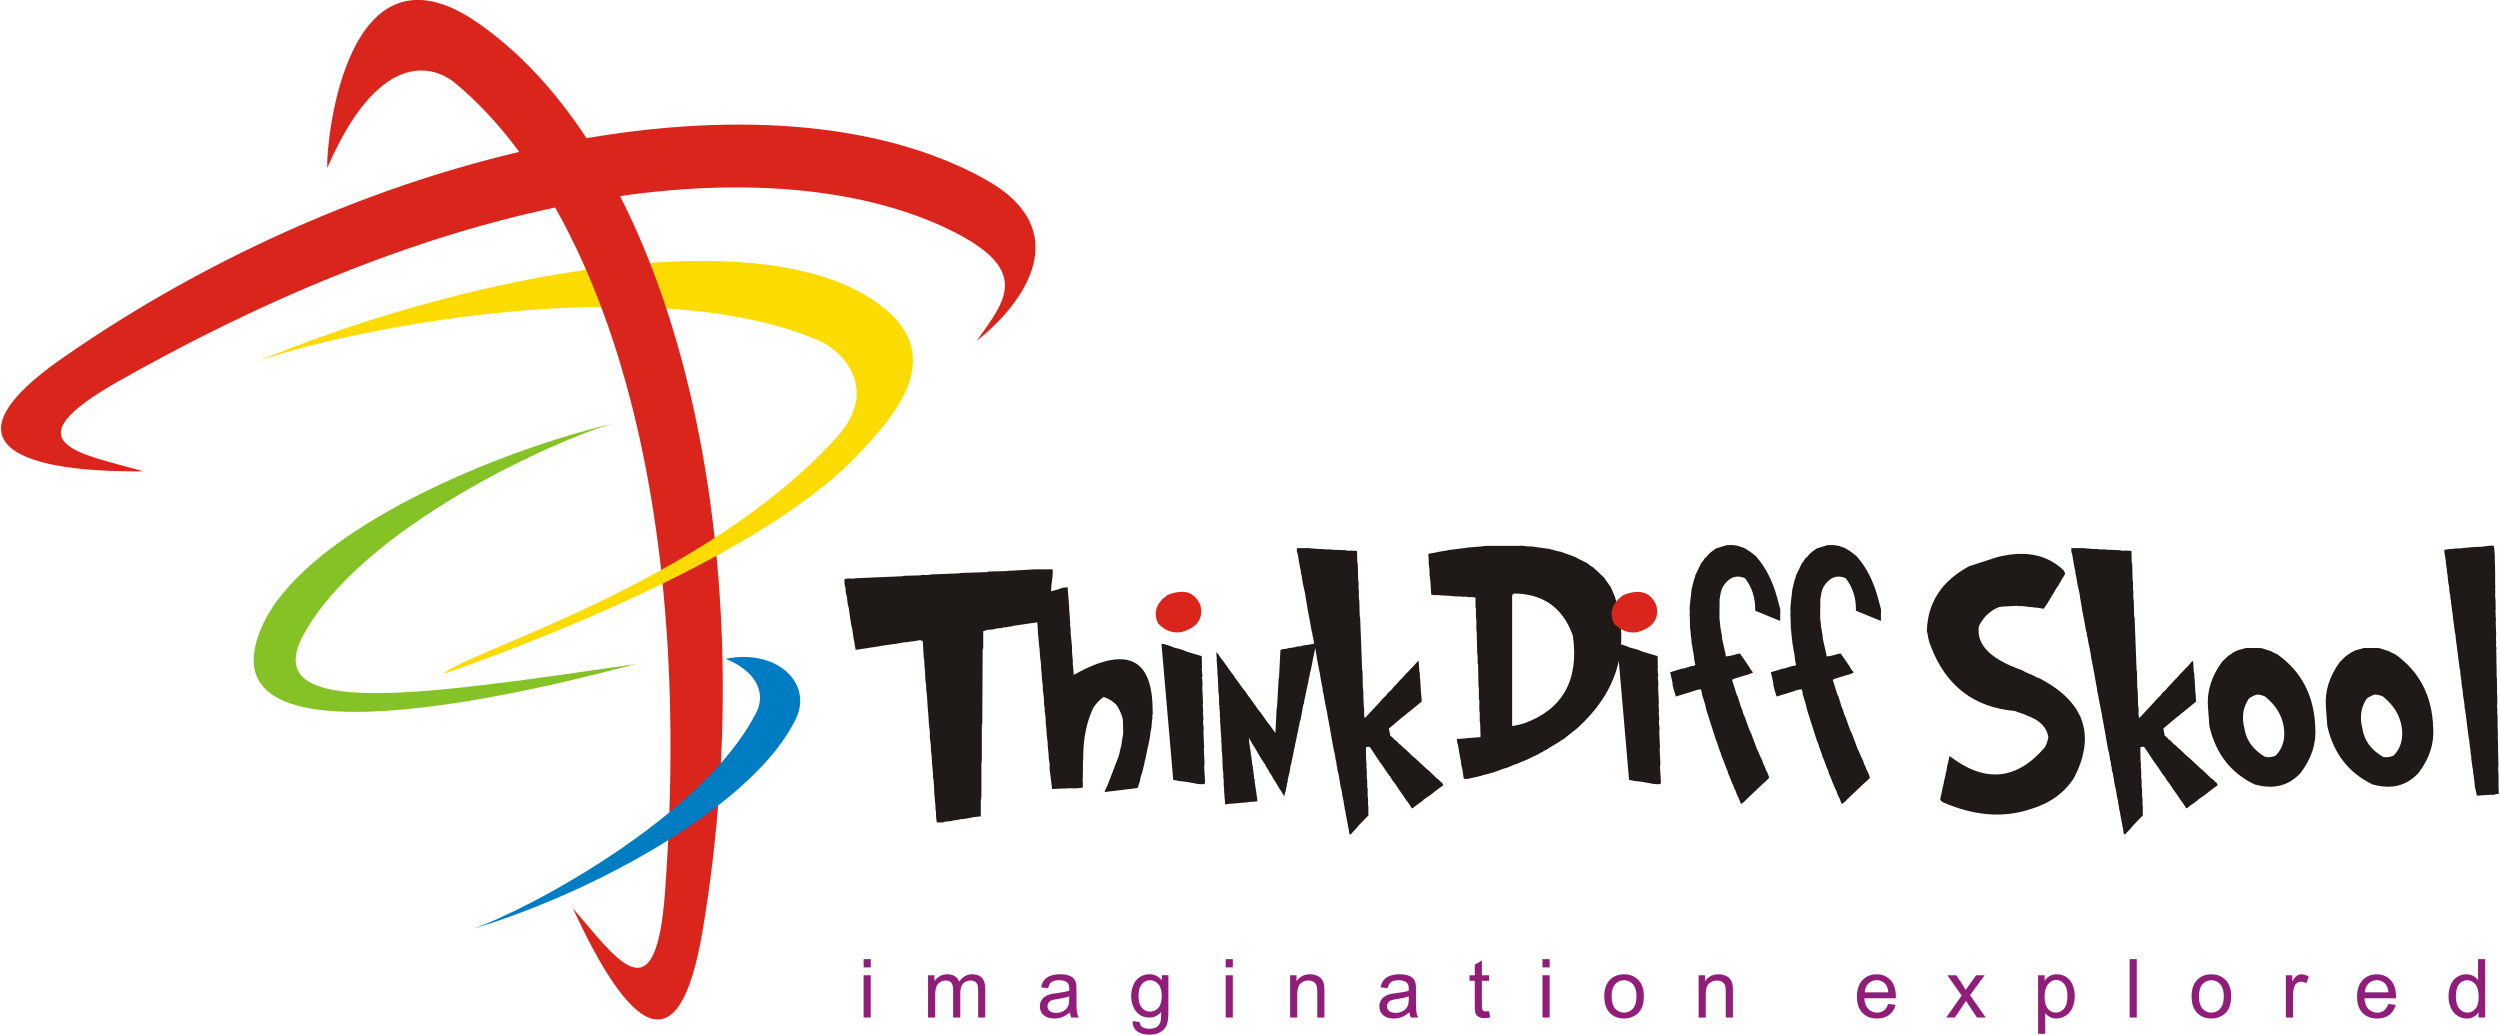 <?xml version="1.0" encoding="UTF-8"?>
<!DOCTYPE svg PUBLIC "-//W3C//DTD SVG 1.1//EN" "http://www.w3.org/Graphics/SVG/1.1/DTD/svg11.dtd">
<!-- Creator: CorelDRAW -->
<svg xmlns="http://www.w3.org/2000/svg" xml:space="preserve" width="360px" height="149px" style="shape-rendering:geometricPrecision; text-rendering:geometricPrecision; image-rendering:optimizeQuality; fill-rule:evenodd; clip-rule:evenodd"
viewBox="0 0 350.925 145.372"
 xmlns:xlink="http://www.w3.org/1999/xlink">
 <defs>
  <style type="text/css">
   <![CDATA[
    .fil3 {fill:#007CC3}
    .fil2 {fill:#84C225}
    .fil1 {fill:#DA251D}
    .fil0 {fill:#FCDB00}
    .fil6 {fill:#1F1A17;fill-rule:nonzero}
    .fil4 {fill:#901E78;fill-rule:nonzero}
    .fil5 {fill:#DA251D;fill-rule:nonzero}
   ]]>
  </style>
 </defs>
 <g id="Layer_x0020_1">
  <g id="_36403080">
   <g>
    <path id="_36404088" class="fil0" d="M121.323 41.416c12.73,7.43 4.718,16.555 -1.185,22.71l-2.729 -2.705c6.159,-6.806 0.67,-12.199 -2.434,-13.539 -23.756,-10.256 -67.102,-1.517 -79.086,2.96 27.058,-11.349 67.429,-19.936 85.434,-9.427z"/>
    <path id="_36404016" class="fil1" d="M80.334 127.612c7.903,17.183 14.882,22.846 18.2,3.282 8.88,-52.362 -3.275,-108.133 -31.613,-127.723 -18.475,-12.772 -21.281,16.78 -21.105,20.44 7.09,-16.375 14.631,-14.69 17.97,-11.937 17.459,14.393 34.07,51.13 29.488,113.668 -1.31,17.888 -6.81,9.309 -12.94,2.271z"/>
    <path id="_36403944" class="fil1" d="M20.004 66.213c-18.912,0.195 -27.78,-4.464 -11.508,-15.821 43.551,-30.397 99.628,-41.919 129.754,-25.209 12.889,7.149 5.509,17.425 -1.185,22.71 4.035,-5.737 8.244,-10.216 -5.163,-16.244 -20.638,-9.278 -60.784,-8.963 -115.371,21.893 -15.614,8.826 -5.508,10.134 3.474,12.67z"/>
    <path id="_36403872" class="fil2" d="M36.573 88.175c-9.547,22.185 46.376,6.671 52.64,5.119 -29.51,4.264 -53.367,8.009 -46.697,-4.168 8.258,-15.074 35.255,-27.29 43.425,-29.627 -18.936,4.614 -43.895,15.957 -49.369,28.677z"/>
    <path id="_36403800" class="fil3" d="M111.775 100.747c2.141,-4.963 -2.941,-9.602 -9.959,-8.196 5.342,2.279 5.292,5.719 4.257,7.591 -7.419,14.595 -32.163,27.732 -39.818,30.365 17.78,-5.34 39.991,-17.784 45.519,-29.76z"/>
    <path id="_36403728" class="fil0" d="M120.138 64.126c-15.726,16.398 -56.822,30.087 -57.985,30.569 2.576,-2.932 36.509,-12.557 55.255,-33.274l2.729 2.705z"/>
   </g>
   <path id="_36402744" class="fil4" d="M121.176 135.912l0 -1.16 1.007 0 0 1.16 -1.007 0zm0 7.047l0 -5.944 1.007 0 0 5.944 -1.007 0zm9.055 0l0 -5.944 0.898 0 0 0.833c0.187,-0.29 0.435,-0.526 0.744,-0.701 0.309,-0.178 0.662,-0.267 1.056,-0.267 0.439,0 0.799,0.092 1.079,0.275 0.282,0.183 0.481,0.438 0.595,0.766 0.471,-0.694 1.081,-1.041 1.833,-1.041 0.589,0 1.041,0.164 1.358,0.491 0.316,0.327 0.475,0.829 0.475,1.508l0 4.081 -0.999 0 0 -3.745c0,-0.403 -0.032,-0.694 -0.097,-0.871 -0.067,-0.176 -0.185,-0.319 -0.355,-0.428 -0.172,-0.107 -0.374,-0.162 -0.605,-0.162 -0.418,0 -0.763,0.139 -1.039,0.418 -0.275,0.277 -0.414,0.722 -0.414,1.334l0 3.455 -1.005 0 0 -3.862c0,-0.449 -0.082,-0.785 -0.246,-1.009 -0.164,-0.224 -0.431,-0.336 -0.805,-0.336 -0.282,0 -0.543,0.075 -0.784,0.226 -0.24,0.149 -0.416,0.367 -0.522,0.653 -0.109,0.289 -0.162,0.703 -0.162,1.244l0 3.084 -1.005 0zm19.919 -0.734c-0.374,0.317 -0.732,0.541 -1.075,0.673 -0.345,0.13 -0.715,0.195 -1.11,0.195 -0.652,0 -1.152,-0.159 -1.503,-0.478 -0.349,-0.319 -0.524,-0.728 -0.524,-1.223 0,-0.292 0.065,-0.558 0.198,-0.799 0.132,-0.241 0.305,-0.434 0.519,-0.579 0.216,-0.145 0.456,-0.256 0.725,-0.331 0.196,-0.052 0.494,-0.103 0.892,-0.151 0.812,-0.098 1.411,-0.212 1.794,-0.348 0.004,-0.137 0.006,-0.225 0.006,-0.262 0,-0.411 -0.095,-0.701 -0.286,-0.867 -0.256,-0.229 -0.639,-0.342 -1.144,-0.342 -0.473,0 -0.822,0.082 -1.049,0.248 -0.225,0.166 -0.391,0.461 -0.5,0.883l-0.982 -0.136c0.09,-0.42 0.237,-0.762 0.441,-1.02 0.204,-0.26 0.502,-0.461 0.889,-0.6 0.387,-0.139 0.835,-0.21 1.346,-0.21 0.507,0 0.917,0.061 1.234,0.18 0.317,0.12 0.549,0.269 0.7,0.451 0.149,0.182 0.252,0.409 0.313,0.686 0.033,0.172 0.05,0.482 0.05,0.929l0 1.343c0,0.938 0.021,1.531 0.065,1.777 0.042,0.248 0.128,0.487 0.254,0.715l-1.051 0c-0.103,-0.208 -0.172,-0.453 -0.2,-0.734zm-0.084 -2.251c-0.366,0.151 -0.913,0.277 -1.642,0.382 -0.414,0.059 -0.707,0.126 -0.877,0.201 -0.172,0.075 -0.305,0.183 -0.397,0.329 -0.093,0.143 -0.141,0.302 -0.141,0.478 0,0.269 0.103,0.493 0.305,0.673 0.202,0.178 0.5,0.268 0.89,0.268 0.387,0 0.732,-0.084 1.034,-0.254 0.301,-0.17 0.524,-0.403 0.666,-0.697 0.109,-0.227 0.162,-0.564 0.162,-1.007l0 -0.371zm8.908 3.478l0.978 0.145c0.04,0.302 0.154,0.522 0.339,0.661 0.25,0.185 0.591,0.279 1.022,0.279 0.467,0 0.826,-0.094 1.079,-0.279 0.254,-0.187 0.423,-0.449 0.513,-0.784 0.053,-0.206 0.076,-0.636 0.072,-1.294 -0.439,0.518 -0.986,0.778 -1.642,0.778 -0.816,0 -1.447,-0.294 -1.894,-0.885 -0.446,-0.588 -0.671,-1.297 -0.671,-2.121 0,-0.567 0.103,-1.091 0.307,-1.571 0.206,-0.48 0.503,-0.85 0.892,-1.112 0.389,-0.26 0.847,-0.392 1.371,-0.392 0.7,0 1.278,0.285 1.732,0.852l0 -0.717 0.929 0 0 5.138c0,0.925 -0.095,1.582 -0.282,1.968 -0.189,0.386 -0.486,0.692 -0.894,0.915 -0.408,0.224 -0.91,0.336 -1.506,0.336 -0.708,0 -1.28,-0.16 -1.714,-0.48 -0.437,-0.319 -0.646,-0.799 -0.631,-1.441zm0.831 -3.571c0,0.78 0.155,1.349 0.465,1.706 0.309,0.359 0.696,0.537 1.161,0.537 0.462,0 0.849,-0.178 1.161,-0.533 0.313,-0.357 0.469,-0.915 0.469,-1.678 0,-0.728 -0.16,-1.276 -0.482,-1.645 -0.322,-0.369 -0.711,-0.554 -1.165,-0.554 -0.446,0 -0.826,0.182 -1.14,0.546 -0.313,0.363 -0.469,0.904 -0.469,1.62zm12.238 -3.968l0 -1.16 1.007 0 0 1.16 -1.007 0zm0 7.047l0 -5.944 1.007 0 0 5.944 -1.007 0zm9.055 0l0 -5.944 0.904 0 0 0.845c0.437,-0.653 1.066,-0.98 1.888,-0.98 0.359,0 0.687,0.065 0.986,0.193 0.301,0.13 0.525,0.298 0.673,0.508 0.151,0.208 0.254,0.457 0.315,0.743 0.036,0.187 0.055,0.514 0.055,0.98l0 3.655 -1.007 0 0 -3.617c0,-0.409 -0.038,-0.717 -0.116,-0.921 -0.078,-0.202 -0.217,-0.365 -0.416,-0.485 -0.2,-0.122 -0.433,-0.183 -0.702,-0.183 -0.429,0 -0.797,0.138 -1.11,0.409 -0.311,0.273 -0.465,0.789 -0.465,1.552l0 3.246 -1.005 0zm16.751 -0.734c-0.374,0.317 -0.732,0.541 -1.076,0.673 -0.345,0.13 -0.715,0.195 -1.11,0.195 -0.652,0 -1.152,-0.159 -1.503,-0.478 -0.349,-0.319 -0.524,-0.728 -0.524,-1.223 0,-0.292 0.065,-0.558 0.198,-0.799 0.132,-0.241 0.305,-0.434 0.519,-0.579 0.215,-0.145 0.456,-0.256 0.725,-0.331 0.196,-0.052 0.494,-0.103 0.892,-0.151 0.812,-0.098 1.411,-0.212 1.794,-0.348 0.004,-0.137 0.006,-0.225 0.006,-0.262 0,-0.411 -0.095,-0.701 -0.286,-0.867 -0.256,-0.229 -0.639,-0.342 -1.144,-0.342 -0.473,0 -0.822,0.082 -1.049,0.248 -0.225,0.166 -0.391,0.461 -0.5,0.883l-0.982 -0.136c0.09,-0.42 0.237,-0.762 0.441,-1.02 0.204,-0.26 0.502,-0.461 0.889,-0.6 0.387,-0.139 0.835,-0.21 1.346,-0.21 0.507,0 0.917,0.061 1.234,0.18 0.317,0.12 0.549,0.269 0.7,0.451 0.149,0.182 0.252,0.409 0.313,0.686 0.032,0.172 0.05,0.482 0.05,0.929l0 1.343c0,0.938 0.021,1.531 0.065,1.777 0.042,0.248 0.128,0.487 0.254,0.715l-1.051 0c-0.103,-0.208 -0.172,-0.453 -0.2,-0.734zm-0.084 -2.251c-0.366,0.151 -0.913,0.277 -1.642,0.382 -0.414,0.059 -0.707,0.126 -0.877,0.201 -0.172,0.075 -0.305,0.183 -0.397,0.329 -0.093,0.143 -0.141,0.302 -0.141,0.478 0,0.269 0.103,0.493 0.305,0.673 0.202,0.178 0.5,0.268 0.891,0.268 0.387,0 0.732,-0.084 1.034,-0.254 0.301,-0.17 0.524,-0.403 0.666,-0.697 0.109,-0.227 0.162,-0.564 0.162,-1.007l0 -0.371zm11.288 2.083l0.145 0.89c-0.282,0.059 -0.536,0.09 -0.759,0.09 -0.366,0 -0.648,-0.057 -0.85,-0.174 -0.2,-0.115 -0.341,-0.268 -0.424,-0.457 -0.082,-0.187 -0.124,-0.585 -0.124,-1.188l0 -3.42 -0.738 0 0 -0.783 0.738 0 0 -1.473 1.001 -0.604 0 2.077 1.011 0 0 0.783 -1.011 0 0 3.476c0,0.289 0.017,0.472 0.051,0.554 0.036,0.082 0.093,0.147 0.174,0.197 0.08,0.048 0.194,0.072 0.343,0.072 0.112,0 0.259,-0.013 0.442,-0.04zm7.504 -6.145l0 -1.16 1.007 0 0 1.16 -1.007 0zm0 7.047l0 -5.944 1.007 0 0 5.944 -1.007 0zm8.679 -2.973c0,-1.101 0.305,-1.916 0.917,-2.446 0.509,-0.44 1.131,-0.661 1.865,-0.661 0.816,0 1.484,0.267 2.001,0.804 0.519,0.535 0.776,1.274 0.776,2.218 0,0.766 -0.114,1.368 -0.343,1.806 -0.229,0.439 -0.563,0.779 -0.999,1.022 -0.439,0.243 -0.915,0.363 -1.434,0.363 -0.83,0 -1.501,-0.266 -2.014,-0.801 -0.513,-0.533 -0.768,-1.301 -0.768,-2.306zm1.034 0c0,0.762 0.166,1.332 0.498,1.71 0.332,0.38 0.749,0.569 1.251,0.569 0.5,0 0.915,-0.191 1.247,-0.571 0.33,-0.38 0.496,-0.961 0.496,-1.741 0,-0.736 -0.166,-1.294 -0.5,-1.672 -0.334,-0.378 -0.747,-0.567 -1.243,-0.567 -0.502,0 -0.919,0.189 -1.251,0.566 -0.332,0.376 -0.498,0.946 -0.498,1.706zm12.222 2.973l0 -5.944 0.904 0 0 0.845c0.437,-0.653 1.066,-0.98 1.888,-0.98 0.359,0 0.687,0.065 0.986,0.193 0.301,0.13 0.525,0.298 0.673,0.508 0.151,0.208 0.254,0.457 0.314,0.743 0.036,0.187 0.055,0.514 0.055,0.98l0 3.655 -1.007 0 0 -3.617c0,-0.409 -0.038,-0.717 -0.116,-0.921 -0.078,-0.202 -0.217,-0.365 -0.416,-0.485 -0.2,-0.122 -0.433,-0.183 -0.702,-0.183 -0.429,0 -0.797,0.138 -1.11,0.409 -0.311,0.273 -0.465,0.789 -0.465,1.552l0 3.246 -1.005 0zm26.636 -1.915l1.039 0.128c-0.164,0.61 -0.467,1.081 -0.91,1.418 -0.444,0.334 -1.011,0.503 -1.699,0.503 -0.868,0 -1.556,-0.267 -2.063,-0.802 -0.509,-0.535 -0.763,-1.286 -0.763,-2.253 0,-1.001 0.257,-1.777 0.77,-2.329 0.515,-0.552 1.18,-0.829 2.001,-0.829 0.793,0 1.442,0.271 1.943,0.812 0.503,0.541 0.755,1.303 0.755,2.283 0,0.061 -0.002,0.151 -0.006,0.269l-4.424 0c0.036,0.653 0.221,1.154 0.553,1.5 0.332,0.348 0.744,0.522 1.239,0.522 0.368,0 0.683,-0.097 0.944,-0.292 0.261,-0.193 0.467,-0.503 0.62,-0.929zm-3.301 -1.63l3.312 0c-0.044,-0.499 -0.172,-0.875 -0.38,-1.124 -0.32,-0.388 -0.736,-0.583 -1.245,-0.583 -0.462,0 -0.851,0.155 -1.165,0.464 -0.315,0.309 -0.488,0.724 -0.522,1.242zm11.45 3.544l2.168 -3.09 -2.006 -2.855 1.257 0 0.912 1.393c0.17,0.266 0.309,0.487 0.412,0.667 0.164,-0.247 0.315,-0.464 0.454,-0.655l0.999 -1.404 1.201 0 -2.05 2.799 2.206 3.145 -1.234 0 -1.218 -1.848 -0.324 -0.499 -1.558 2.346 -1.218 0zm12.909 2.278l0 -8.222 0.915 0 0 0.772c0.215,-0.302 0.46,-0.529 0.732,-0.68 0.271,-0.151 0.601,-0.227 0.988,-0.227 0.507,0 0.954,0.132 1.341,0.392 0.389,0.262 0.681,0.63 0.877,1.106 0.198,0.476 0.297,0.997 0.297,1.565 0,0.608 -0.109,1.156 -0.328,1.643 -0.217,0.487 -0.534,0.86 -0.95,1.12 -0.416,0.258 -0.852,0.388 -1.31,0.388 -0.336,0 -0.635,-0.071 -0.902,-0.212 -0.267,-0.142 -0.484,-0.321 -0.656,-0.537l0 2.893 -1.005 0zm0.91 -5.216c0,0.764 0.155,1.33 0.463,1.697 0.309,0.365 0.685,0.548 1.123,0.548 0.446,0 0.83,-0.189 1.148,-0.569 0.318,-0.378 0.479,-0.965 0.479,-1.76 0,-0.758 -0.156,-1.324 -0.467,-1.702 -0.311,-0.376 -0.683,-0.566 -1.114,-0.566 -0.429,0 -0.809,0.201 -1.138,0.602 -0.33,0.401 -0.494,0.986 -0.494,1.75zm11.948 2.939l0 -8.206 1.005 0 0 8.206 -1.005 0zm8.706 -2.973c0,-1.101 0.305,-1.916 0.917,-2.446 0.509,-0.44 1.131,-0.661 1.865,-0.661 0.816,0 1.484,0.267 2.001,0.804 0.519,0.535 0.776,1.274 0.776,2.218 0,0.766 -0.114,1.368 -0.343,1.806 -0.229,0.439 -0.563,0.779 -0.999,1.022 -0.439,0.243 -0.915,0.363 -1.434,0.363 -0.83,0 -1.501,-0.266 -2.014,-0.801 -0.513,-0.533 -0.769,-1.301 -0.769,-2.306zm1.034 0c0,0.762 0.166,1.332 0.498,1.71 0.332,0.38 0.749,0.569 1.251,0.569 0.5,0 0.915,-0.191 1.247,-0.571 0.33,-0.38 0.496,-0.961 0.496,-1.741 0,-0.736 -0.166,-1.294 -0.5,-1.672 -0.334,-0.378 -0.747,-0.567 -1.243,-0.567 -0.502,0 -0.919,0.189 -1.251,0.566 -0.332,0.376 -0.498,0.946 -0.498,1.706zm12.211 2.973l0 -5.944 0.904 0 0 0.9c0.231,-0.42 0.444,-0.699 0.641,-0.833 0.194,-0.134 0.41,-0.202 0.645,-0.202 0.339,0 0.683,0.109 1.034,0.325l-0.347 0.936c-0.244,-0.147 -0.49,-0.22 -0.736,-0.22 -0.221,0 -0.418,0.067 -0.593,0.199 -0.176,0.134 -0.3,0.317 -0.374,0.552 -0.112,0.357 -0.168,0.749 -0.168,1.175l0 3.112 -1.005 0zm14.398 -1.915l1.039 0.128c-0.164,0.61 -0.467,1.081 -0.91,1.418 -0.444,0.334 -1.011,0.503 -1.699,0.503 -0.868,0 -1.556,-0.267 -2.063,-0.802 -0.509,-0.535 -0.763,-1.286 -0.763,-2.253 0,-1.001 0.258,-1.777 0.77,-2.329 0.515,-0.552 1.18,-0.829 2.001,-0.829 0.793,0 1.442,0.271 1.943,0.812 0.504,0.541 0.755,1.303 0.755,2.283 0,0.061 -0.002,0.151 -0.006,0.269l-4.424 0c0.036,0.653 0.221,1.154 0.553,1.5 0.332,0.348 0.744,0.522 1.239,0.522 0.368,0 0.683,-0.097 0.944,-0.292 0.261,-0.193 0.467,-0.503 0.62,-0.929zm-3.301 -1.63l3.312 0c-0.044,-0.499 -0.172,-0.875 -0.38,-1.124 -0.32,-0.388 -0.736,-0.583 -1.245,-0.583 -0.462,0 -0.851,0.155 -1.165,0.464 -0.315,0.309 -0.488,0.724 -0.522,1.242zm15.97 3.544l0 -0.751c-0.376,0.59 -0.929,0.885 -1.659,0.885 -0.473,0 -0.908,-0.13 -1.304,-0.392 -0.397,-0.26 -0.704,-0.625 -0.923,-1.095 -0.217,-0.468 -0.326,-1.005 -0.326,-1.615 0,-0.592 0.099,-1.131 0.296,-1.614 0.198,-0.483 0.494,-0.854 0.889,-1.11 0.395,-0.258 0.837,-0.388 1.325,-0.388 0.357,0 0.675,0.076 0.954,0.227 0.28,0.151 0.507,0.348 0.683,0.59l0 -2.944 0.999 0 0 8.206 -0.932 0zm-3.179 -2.967c0,0.762 0.16,1.332 0.481,1.708 0.32,0.376 0.698,0.565 1.135,0.565 0.439,0 0.812,-0.181 1.119,-0.541 0.307,-0.359 0.462,-0.909 0.462,-1.649 0,-0.814 -0.156,-1.41 -0.469,-1.79 -0.313,-0.382 -0.698,-0.571 -1.158,-0.571 -0.446,0 -0.82,0.183 -1.119,0.548 -0.299,0.365 -0.45,0.942 -0.45,1.729z"/>
   <g>
    <path id="_36402768" class="fil5" d="M163.872 83.589c-1.592,1.13 -2.035,2.456 -1.333,3.988 0.891,0.966 1.953,1.388 3.191,1.252 2.286,-0.612 3.211,-1.871 2.769,-3.783 -0.783,-1.878 -2.327,-2.361 -4.627,-1.456z"/>
    <path id="_36402912" class="fil6" d="M276.519 79.54c-3.892,2.089 -5.879,5.144 -5.961,9.172l0.082 0.238c0.102,0.742 0.259,1.347 0.456,1.81 2.116,5.586 6.063,8.628 11.839,9.131l0.361 0.143 0.878 0.299c0.694,0.266 1.259,0.524 1.694,0.776 0.973,0.585 1.558,1.388 1.756,2.409l-0.02 0.143c-0.095,0.503 -0.252,0.953 -0.476,1.333 -3.974,4.641 -8.438,5.042 -13.378,1.218l-0.381 1.613c-0.014,0.36 -0.075,0.646 -0.177,0.857l0 0.184 -0.259 1.014 0 0.177 -0.183 0.66 -0.021 0.197 -0.075 0.34 -0.238 1.055c0.102,0.191 0.238,0.32 0.394,0.402 4.402,1.912 8.485,2.239 12.262,0.98 2.735,-0.803 4.797,-2.273 6.178,-4.43 3.008,-5.886 1.517,-10.472 -4.464,-13.752l-0.463 -0.245 -0.218 -0.054 -0.857 -0.442 -0.136 -0.021 -0.238 -0.116c-0.347,-0.15 -0.633,-0.293 -0.857,-0.442 -4.518,-1.565 -6.566,-3.641 -6.144,-6.219 0.626,-1.286 1.558,-2.177 2.79,-2.667l0.442 -0.082 1.912 -0.102 0.259 -0.02 0.218 0.061c0.218,-0.027 0.476,-0.02 0.782,0.021 0.32,0.027 0.504,0.054 0.558,0.082 0.347,0.013 0.64,0.048 0.878,0.095l0.197 0 1.096 0.163 0.082 -0.163c0.238,-0.327 0.483,-0.708 0.735,-1.136l0.721 -1.211c0.129,-0.266 0.279,-0.49 0.435,-0.66 0.136,-0.266 0.245,-0.456 0.34,-0.579l0.197 -0.381c0.204,-0.292 0.354,-0.544 0.463,-0.755l-0.143 -0.456c-2.354,-2.286 -5.491,-2.919 -9.431,-1.898l-3.885 1.259zm14.337 -2.035l0.123 0.402 0.313 1.83c0,0.109 0.02,0.184 0.061,0.218l0.061 0.279 0 0.224c0.041,0.225 0.075,0.354 0.102,0.395 0.115,0.878 0.252,1.579 0.394,2.096 0.041,0.184 0.082,0.374 0.122,0.558l0.041 0.402 0.218 1.211 0.061 0.442 0.177 0.898 0.163 0.891 0.157 0.878 0.061 0.34c0.102,0.293 0.157,0.572 0.157,0.837l0.061 0.102 0.061 0.395 0.061 0.381 0.218 1 0.061 0.334 0.054 0.34 0.102 0.66c0.041,0.143 0.082,0.354 0.122,0.619l0.218 1.116 0.061 0.259 0.034 0.279 0.061 0.34 0.218 1.211 0.061 0.238 0 0.224 0.061 0.32 0.102 0.395 0.054 0.34 0.061 0.381 0.061 0.279 0.218 1.116c0,0.102 0.021,0.177 0.061,0.218l0.061 0.435 0.102 0.619 0.054 0.218 0.061 0.34c0.027,0.191 0.061,0.374 0.102,0.558l0.218 1.218 0.061 0.381 0.279 1.551c0.102,0.374 0.177,0.694 0.218,0.96l0.061 0.497 0.116 0.381 0 0.238c0.027,0.211 0.061,0.34 0.102,0.381 0,0.143 0.021,0.327 0.061,0.558 0.102,0.293 0.17,0.558 0.19,0.796 0.021,0.238 0.048,0.374 0.088,0.415 0,0.149 0.021,0.333 0.061,0.558l0.095 0.442c0.041,0.143 0.068,0.272 0.088,0.388 0.021,0.109 0.055,0.258 0.095,0.449 0.027,0.333 0.075,0.633 0.157,0.898l0.061 0.279c0.041,0.367 0.095,0.68 0.157,0.932l0 0.225c0.041,0.075 0.082,0.211 0.122,0.395l0.041 0.319 0.177 0.96 0.061 0.279 0.041 0.218c0,0.143 0.041,0.333 0.116,0.558l0.061 0.497 0.061 0.32c0.109,0 0.177,-0.014 0.218,-0.041l0.837 -0.898 0.259 -0.333 1.341 -1.381 0 -1.272 -0.041 -0.123 0 -0.993 -0.061 -0.34 0 -1.116 -0.061 -0.102 0 -0.993 -0.061 -0.279 0 -1.177 -0.054 -0.32c0.034,-0.408 0.02,-0.748 -0.041,-1.014l0 -0.599c-0.041,-0.517 -0.041,-0.946 0,-1.28l0.435 -0.054 0.163 0.157 1.334 2.014 0.218 0.279 1.055 1.552 0.225 0.258c0.143,0.306 0.347,0.606 0.612,0.898l0.619 0.939 0.163 0.238 0.218 0.279 0.619 0.939 0.095 0.102 0.279 0.395 0.401 0.619 0.157 -0.061 0.402 -0.34 0.32 -0.218 0.238 -0.157 0.218 -0.184c0.191,-0.102 0.292,-0.197 0.32,-0.279l0.959 -0.653 0.218 -0.163 0.558 -0.456 0.102 -0.061 0.279 -0.218 0.612 -0.442c0,-0.102 -0.034,-0.218 -0.116,-0.333l-0.279 -0.225 -0.32 -0.34 -0.122 -0.034 -1.272 -1.238 -0.163 -0.102 -1.728 -1.612 -0.279 -0.218 -1 -0.96 -0.218 -0.157 -0.442 -0.442 -0.177 -0.115 -0.538 -0.558 -0.122 -0.041c-0.225,-0.266 -0.442,-0.476 -0.653,-0.619l-0.184 -0.994 1.994 -1.681c0.122,-0.061 0.204,-0.116 0.238,-0.157 0.191,-0.184 0.313,-0.299 0.381,-0.34l0.218 -0.157 1.776 -1.456 -0.041 -0.497c0,-0.293 -0.02,-0.531 -0.061,-0.721l-0.116 -1.994 -0.041 -0.177 0 -0.558 -0.061 -0.163 -0.116 -1.613 -0.279 0.218c-0.218,0.306 -0.436,0.551 -0.66,0.742 -0.123,0.102 -0.252,0.252 -0.401,0.436 -0.293,0.252 -0.606,0.585 -0.932,1 -0.293,0.266 -0.524,0.503 -0.681,0.715l-0.599 0.619c-0.082,0.109 -0.156,0.204 -0.231,0.299 -0.068,0.095 -0.143,0.157 -0.204,0.197 -0.231,0.184 -0.361,0.32 -0.402,0.402l-0.218 0.279 -0.619 0.598 -0.156 0.218 -2.178 2.334 -0.095 -0.442 0 -1.055 -0.061 -0.163 -0.061 -2.232 -0.061 -0.435 -0.041 -2.211 -0.054 -0.238 -0.279 -7.281c0,-0.102 -0.02,-0.177 -0.061,-0.218l-0.061 -2.211 -0.061 -0.402 0 -0.993 -0.041 -0.34 0 -0.939 -0.055 -0.218 -0.061 -2.334 -0.061 -0.157 -0.041 -1.62 -0.735 -0.054c-0.374,0.041 -0.708,0.021 -1,-0.061l-1.83 -0.061 -0.102 -0.041 -0.837 0 -0.34 -0.061 -0.619 0c-0.211,-0.034 -0.422,-0.055 -0.626,-0.055 -0.204,0 -0.381,-0.02 -0.524,-0.061l-1.837 0 0 0.497zm23.319 13.874l-0.673 0.34 -0.102 0.102c-0.238,0.129 -0.428,0.265 -0.578,0.394l-0.776 0.742c-1.504,2.041 -2.171,4.171 -1.994,6.376l0.197 2.674c0.878,3.851 2.994,6.58 6.342,8.193 2.64,0.755 4.804,0.218 6.478,-1.613 1.538,-2.021 2.225,-4.15 2.055,-6.382 -0.149,-4.45 -1.932,-7.879 -5.341,-10.288l-0.524 -0.238 -0.374 -0.197 -1.239 -0.402 -0.381 -0.041 -1.871 0 -1.218 0.34zm2.776 6.199c0.422,0.027 0.796,0.122 1.116,0.279 1.483,1.184 2.361,2.599 2.626,4.239 0.265,1.64 -0.102,2.994 -1.116,4.056 -0.531,0.238 -1.035,0.299 -1.511,0.177 -1.681,-0.993 -2.64,-2.32 -2.892,-3.981 -0.415,-1.599 -0.204,-3.001 0.639,-4.212 0.381,-0.279 0.762,-0.463 1.136,-0.558zm13.792 -6.199l-0.673 0.34 -0.102 0.102c-0.238,0.129 -0.428,0.265 -0.578,0.394l-0.776 0.742c-1.504,2.041 -2.171,4.171 -1.994,6.376l0.197 2.674c0.878,3.851 2.994,6.58 6.342,8.193 2.64,0.755 4.804,0.218 6.478,-1.613 1.538,-2.021 2.225,-4.15 2.055,-6.382 -0.149,-4.45 -1.932,-7.879 -5.341,-10.288l-0.524 -0.238 -0.374 -0.197 -1.239 -0.402 -0.381 -0.041 -1.871 0 -1.218 0.34zm2.776 6.199c0.422,0.027 0.796,0.122 1.116,0.279 1.483,1.184 2.361,2.599 2.626,4.239 0.265,1.64 -0.102,2.994 -1.116,4.056 -0.531,0.238 -1.034,0.299 -1.511,0.177 -1.681,-0.993 -2.64,-2.32 -2.892,-3.981 -0.415,-1.599 -0.204,-3.001 0.639,-4.212 0.381,-0.279 0.762,-0.463 1.136,-0.558zm9.751 -19.971c0.075,0.408 0.143,0.824 0.197,1.232l0 0.224c0.102,0.558 0.163,1.027 0.177,1.416l0.061 0.258c0.027,0.306 0.061,0.66 0.102,1.075l0.116 0.558 0.021 0.34 0.041 0.497 0.122 0.497 -0.021 0.184 0.116 0.599 -0.02 0.136c0.068,0.32 0.109,0.612 0.122,0.878l0.136 0.898 0.041 0.456 0.123 0.898 0.041 0.436c0.075,0.524 0.15,0.932 0.218,1.238l-0.02 0.163 0.082 0.456 -0.021 0.157 0.082 0.34c0.034,0.415 0.095,0.898 0.177,1.456l0.061 0.497c0.061,0.497 0.122,0.946 0.177,1.354l0.102 0.504 0 0.279c0.048,0.449 0.109,0.824 0.177,1.116l-0.02 0.177c0.054,0.456 0.116,0.823 0.177,1.116 0.014,0.456 0.054,0.824 0.123,1.116l0.041 0.163c0.027,0.306 0.061,0.572 0.102,0.796l-0.021 0.157 0.136 0.681c-0.013,0.109 0.007,0.272 0.061,0.497l0.299 2.47 0.102 0.721 0.075 0.402c0.041,0.558 0.102,1.021 0.184,1.395 -0.014,0.306 0.021,0.565 0.095,0.776 0,0.347 0.027,0.653 0.082,0.919l0.082 0.612 0.095 0.483 0 0.238 0.041 0.218 0.163 1.238 0.054 0.619 0.279 1.252 0.163 -0.021 1.136 -0.075c0.374,-0.041 0.694,-0.047 0.973,-0.02l0.823 -0.184 -0.041 -0.456 -0.021 -2.531 -0.041 -0.163 0 -0.333 0.041 -0.64 -0.02 -0.34 -0.021 -1.157 0 -0.279c-0.027,-0.143 -0.034,-0.279 -0.02,-0.402 0.014,-0.116 0.014,-0.224 0.007,-0.327 -0.007,-0.102 -0.007,-0.245 -0.007,-0.428l-0.041 -0.796 0.02 -0.177 -0.02 -1.136 -0.021 -0.34 0 -1.395c-0.041,-0.149 -0.054,-0.394 -0.041,-0.742l0 -0.218 -0.041 -0.456c0.041,-0.361 0.055,-0.674 0.041,-0.939l0 -0.279c-0.041,-0.333 -0.048,-0.748 -0.041,-1.259l-0.014 -1.436 -0.041 -0.218 0 -0.755 0 -0.279 0 -0.238c-0.041,-0.599 -0.048,-1.095 -0.021,-1.497 -0.027,-0.143 -0.034,-0.272 -0.02,-0.368 0.013,-0.102 0.013,-0.191 0,-0.259 -0.013,-0.075 -0.021,-0.156 -0.021,-0.252 0,-0.095 0.014,-0.157 0.041,-0.197 -0.027,-0.149 -0.048,-0.34 -0.061,-0.578 0.041,-0.306 0.034,-0.592 -0.021,-0.857l0.041 -0.639 -0.02 -0.34 -0.041 -1.313c0.041,-0.361 0.034,-0.667 -0.021,-0.918 0.027,-0.238 0.021,-0.442 -0.02,-0.619 0.041,-0.354 0.047,-0.667 0.02,-0.932 0,-0.191 0,-0.381 0,-0.579 -0.068,-0.483 -0.082,-0.898 -0.041,-1.259 -0.027,-0.306 -0.027,-0.572 0,-0.796 -0.027,-0.347 -0.034,-0.653 -0.02,-0.918l0 -0.3 0 -0.279 0 -0.279 -0.034 -1.551 -0.02 -0.279 0 -0.64c-0.014,-0.572 -0.061,-1.061 -0.143,-1.477l-0.361 0.02 -0.279 0 -1.231 0.163c-0.265,-0.027 -0.517,-0.013 -0.742,0.034l-0.238 -0.02 -0.953 0.102 -0.225 0c-0.293,0.055 -0.558,0.088 -0.796,0.102l-0.558 0 -0.177 0.041c-0.572,0.014 -1.041,0.068 -1.395,0.177l0.02 0.34z"/>
    <path id="_36402936" class="fil6" d="M141.731 80.18c-0.211,0 -0.388,0.021 -0.517,0.055l-2.511 0.061 -0.143 0.082 -3.81 0.123 -0.136 0.055 -3.946 0.143c-0.347,0.095 -0.783,0.109 -1.313,0.061l-0.204 0.075 -2.368 0.061 -0.122 0.061 -6.518 0.279 -0.476 0.061c-0.442,-0.041 -0.83,-0.021 -1.177,0.061l0 0.715 0.136 0.538 0.061 0.796 0.123 0.32 0.136 1.116c0.041,0.136 0.075,0.265 0.102,0.401 0.027,0.129 0.048,0.252 0.068,0.361 0.02,0.102 0.048,0.313 0.088,0.633 0.054,0.483 0.143,1.048 0.259,1.694l0.082 0.279 0.061 0.32 0.061 0.463 0.136 0.932 0.061 0.184c0.054,0.49 0.123,0.891 0.198,1.191l1.32 -0.197 0.456 -0.061 0.402 -0.075 0.456 -0.061 0.402 -0.061 0.333 -0.061 0.402 -0.075 1.436 -0.204 0.538 -0.061 0.259 -0.055 0.463 -0.082 0.313 -0.061c0.402,0 0.755,-0.048 1.061,-0.136l0.197 0 1.055 -0.184 0.34 0.184 0.122 2.171 0.075 0.538 0.061 1.116 0.061 0.402c0,0.476 0.02,0.96 0.061,1.456l0.075 0.258c0,0.646 0.041,1.197 0.122,1.633l0.143 2.171 0.055 0.483 0.082 1.49c0.122,0.708 0.157,1.259 0.122,1.66l0.054 0.517 0.082 0.538c0,0.646 0.041,1.205 0.123,1.654l0.075 1.238 0.061 0.538c0,0.266 0.021,0.483 0.061,0.653l0 0.721 0.082 0.197c0,0.347 0.02,0.633 0.054,0.857l0.061 1.374c0.041,0.136 0.061,0.333 0.061,0.599 0,0.265 0.027,0.483 0.082,0.66l0 0.599 0.061 0.259c0,0.66 0.041,1.218 0.136,1.654l0.857 0 0.197 -0.082 0.381 -0.061c0.361,0 0.646,-0.041 0.857,-0.136l0.538 -0.061 0.259 -0.061 0.32 -0.075 0.279 0 1.116 -0.184 0.32 -0.075 1.054 -0.122 0 -2.171c0.055,-0.265 0.082,-0.49 0.082,-0.66l0 -4.545 0.061 -0.537 0 -4.865 0.061 -0.197 0.055 -10.465 0.082 -0.204 0 -2.368 0.66 -0.204c0.306,0 0.565,-0.013 0.776,-0.054 0.136,-0.054 0.333,-0.102 0.599,-0.143 0.36,0 0.646,-0.048 0.857,-0.136l0.34 0c0.129,-0.041 0.252,-0.075 0.354,-0.095 0.109,-0.013 0.218,-0.027 0.333,-0.027 0.109,0 0.19,-0.027 0.224,-0.082l4.865 -0.714 0 -0.197c0.095,-0.306 0.163,-0.701 0.204,-1.177l0.136 -1.456c0.041,-0.265 0.061,-0.483 0.061,-0.66l0.136 -0.857c0,-0.347 0.02,-0.646 0.061,-0.919 0.136,-0.796 0.184,-1.449 0.143,-1.973l-2.375 0 -3.626 0.204zm7.349 2.409c-0.225,0.109 -0.544,0.211 -0.953,0.32l-0.919 0.238 -0.34 0.102c-0.347,0.115 -0.646,0.197 -0.912,0.238l-0.183 0.082 -0.497 0.116 0 0.524 0.116 0.993 0 0.517 0.143 1.136c0.027,0.503 0.061,0.926 0.102,1.259l0.034 0.878c0.082,0.619 0.129,1.15 0.143,1.572l0.102 0.816c0.014,0.429 0.041,0.782 0.075,1.075l0.122 0.939 0 0.456c0.068,0.626 0.109,1.15 0.123,1.579l0.136 1.055 -0.041 0.197 0.183 1.497c-0.013,0.483 0.013,0.885 0.095,1.218 0.027,0.197 0.027,0.367 0,0.497 0.122,0.626 0.17,1.15 0.143,1.579l0.136 1.252 0 0.381 0.163 1.395 -0.02 0.177 0.136 1.259c0,0.347 0.021,0.646 0.061,0.898 0.095,0.408 0.115,0.769 0.061,1.075l0.374 2.946 1.579 -0.075c0.238,0.013 0.531,0 0.878,-0.041l0.415 0.02c0.585,0.014 1.075,-0.027 1.456,-0.123l-0.02 -0.578c-0.027,-0.544 -0.021,-0.844 0.02,-0.898 -0.027,-0.252 -0.027,-0.572 0,-0.953l0 -0.442c-0.013,-0.463 0,-0.851 0.041,-1.157 -0.027,-2.708 0.442,-5.103 1.416,-7.172 0.428,-0.64 0.912,-1.143 1.456,-1.517 0.742,0.252 1.34,0.626 1.796,1.116 0.435,0.667 0.728,1.313 0.878,1.933 0.048,0.415 0.068,0.898 0.054,1.456l0.021 0.578 -0.197 1.239c-0.027,0.381 -0.102,0.728 -0.218,1.034l-0.123 0.599 -0.116 0.402 -1.558 4.062c-0.197,0.361 -0.34,0.674 -0.415,0.939l4.64 -0.558c0.15,-0.401 0.252,-0.721 0.32,-0.966 0.068,-0.245 0.109,-0.456 0.122,-0.626 0.088,-0.231 0.177,-0.497 0.259,-0.803l0.157 -0.653c0.082,-0.266 0.129,-0.504 0.143,-0.721 0.088,-0.211 0.157,-0.469 0.197,-0.776l0.218 -1.116 0.122 -0.456c0.17,-0.83 0.265,-1.395 0.279,-1.694l0.136 -0.721c0.027,-0.463 0.061,-0.83 0.102,-1.095l0.041 -0.177c-0.041,-0.259 -0.027,-0.476 0.041,-0.66l-0.021 -0.558c-0.041,-7.349 -3.736,-8.975 -11.084,-4.885l-0.082 -1.075 -0.061 -0.497 0.021 -0.32 -0.041 -0.442c-0.075,-0.619 -0.102,-1.157 -0.075,-1.592l-0.204 -2.014 0.02 -0.32 -0.095 -0.816 0.02 -0.32 -0.102 -1.314c-0.041,-0.333 -0.054,-0.605 -0.041,-0.816l-0.218 -2.79 -0.762 0.095zm15.596 26.993l0.32 0.041 0.456 0.102c0.572,0.034 1.252,0.136 2.035,0.293 0.572,0.136 1.082,0.184 1.531,0.143l0.143 -0.157 -0.143 -2.334 0.061 -0.34 -0.102 -2.014 0.041 -0.299 -0.095 -2.191 0.041 -0.476 -0.102 -0.898 0.061 -0.422 -0.082 -0.898 0.041 -0.157 -0.061 -1.021 0.041 -0.218 -0.102 -2.191c0.054,-0.517 0.034,-0.966 -0.061,-1.333l0.082 -0.259 -0.095 -0.918 0.034 -0.279 -0.034 -1.579 -2.137 -0.633c-0.266,-0.136 -0.578,-0.252 -0.939,-0.361l-0.796 -0.197c-0.687,-0.306 -1.286,-0.49 -1.79,-0.544l1.654 19.141zm19.651 -19.141c-0.293,0.095 -0.667,0.163 -1.116,0.204l-0.258 0.041 -0.517 0.136 -0.218 -0.02c-0.32,0.095 -0.578,0.156 -0.782,0.184 -0.381,0.034 -0.68,0.088 -0.898,0.157 -0.279,0.013 -0.545,0.068 -0.796,0.157l-0.198 3.79 -0.061 0.32 -0.177 3.151c-0.014,0.422 -0.048,0.769 -0.102,1.034l-0.177 3.389 -0.238 -0.34 -0.538 -0.755c-0.095,-0.102 -0.225,-0.265 -0.381,-0.476l-0.197 -0.279 -0.721 -1.021c-0.102,-0.116 -0.225,-0.266 -0.361,-0.436l-0.674 -0.98c-0.095,-0.102 -0.204,-0.266 -0.34,-0.476l-0.34 -0.435 -0.476 -0.701 -0.197 -0.218 -0.544 -0.755 -0.517 -0.701 -0.156 -0.218 -0.238 -0.381c-0.163,-0.184 -0.272,-0.333 -0.34,-0.436l-0.381 -0.537c-0.157,-0.259 -0.306,-0.456 -0.436,-0.599l-0.102 -0.163 -0.537 -0.694c-0.184,-0.333 -0.381,-0.585 -0.578,-0.762l0.02 0.558 0.041 0.259 -0.02 0.265 0.061 0.735 0 0.218c0.027,0.197 0.048,0.442 0.054,0.721l0 0.218 0.021 0.361 0.041 0.354 0.02 0.578 0 0.163c0.041,0.422 0.055,0.769 0.041,1.034l0.041 0.259 0.041 0.381 0.021 0.578 0 0.715 0.061 0.163 -0.02 0.32 0.034 0.197 0.041 0.381c-0.027,0.368 -0.014,0.68 0.041,0.932l-0.021 0.36 0.041 0.218 0 0.197 0.082 1.299 0.041 0.381c-0.013,0.17 -0.007,0.306 0.021,0.415l-0.021 0.361 0.055 0.157 -0.014 0.319 0.034 0.102c-0.014,0.211 -0.014,0.408 -0.007,0.599 0.007,0.183 0.027,0.299 0.068,0.333l-0.021 0.361 0.041 0.123 0.061 1.871 0.041 0.197 0.041 0.381c-0.027,0.374 -0.007,0.687 0.054,0.939 -0.013,0.197 -0.013,0.476 0,0.837l0.041 0.102c0,0.211 0.007,0.469 0.02,0.776l0.041 0.36 0.021 0.375 0.041 0.36 0.02 0.579 0.32 -0.041 0.259 -0.041c0.408,-0.014 0.912,-0.055 1.511,-0.116l0.258 -0.041 0.224 0 0.3 -0.021 0.891 -0.123 0.163 0.021 0.619 -0.082 -0.021 -0.354 -0.082 -0.483c-0.027,-0.34 -0.068,-0.619 -0.116,-0.837l-0.163 -1.055 0.021 -0.197 -0.102 -0.32c-0.014,-0.32 -0.041,-0.598 -0.095,-0.837 0.013,-0.211 -0.013,-0.388 -0.082,-0.517l0.021 -0.224c-0.041,-0.061 -0.075,-0.184 -0.102,-0.354l-0.136 -1.157 -0.041 -0.218c-0.027,-0.136 -0.055,-0.34 -0.082,-0.619l-0.041 -0.218 -0.041 -0.204c0.013,-0.143 -0.007,-0.327 -0.075,-0.538l-0.021 -0.456 -0.041 -0.319 0.136 0.218 0.483 0.857 0.095 0.102 1.102 1.892 0.157 0.198 0.381 0.598 0.095 0.218 0.082 0.102c0.197,0.402 0.442,0.796 0.735,1.197l0.082 0.197c0.32,0.483 0.66,1.041 1.021,1.674l0.095 0.102 0.517 0.878 0.082 -0.422 0.122 -0.354c0.014,-0.177 0.041,-0.313 0.075,-0.422l0.061 -0.259c0.013,-0.266 0.061,-0.483 0.143,-0.66l0 -0.218 0.197 -0.857 0.082 -0.32 0.075 -0.456 0.061 -0.422 0.143 -0.415 0 -0.204 0.075 -0.293 0.061 -0.265 0.218 -1.136c0.082,-0.279 0.129,-0.517 0.143,-0.714l0.061 -0.218 0.061 -0.299 0.218 -1.041 0.075 -0.354 0.061 -0.361c0.082,-0.266 0.129,-0.503 0.143,-0.715 0.041,-0.109 0.082,-0.252 0.136,-0.422l0.061 -0.299c0.014,-0.211 0.041,-0.333 0.082,-0.361 0,-0.143 0.027,-0.32 0.082,-0.517l0.054 -0.415 0.082 -0.361 0.122 -0.361c0.014,-0.17 0.034,-0.347 0.075,-0.517l0.122 -0.497 0.021 -0.163c0.082,-0.279 0.123,-0.517 0.136,-0.715l0.061 -0.163c0.054,-0.381 0.122,-0.694 0.197,-0.932 0.014,-0.265 0.061,-0.503 0.143,-0.721l0.082 -0.517 0.075 -0.258 0.061 -0.238 0.143 -0.742c0,-0.089 0.02,-0.157 0.054,-0.197l0.021 -0.197 0.122 -0.578 0.082 -0.361 0.136 -0.715c0.082,-0.265 0.116,-0.524 0.102,-0.782l-0.36 -0.02zm-2.273 -12.935l0.123 0.402 0.313 1.83c0,0.109 0.02,0.184 0.061,0.218l0.061 0.279 0 0.224c0.041,0.225 0.075,0.354 0.102,0.395 0.115,0.878 0.252,1.579 0.394,2.096 0.041,0.184 0.082,0.374 0.122,0.558l0.041 0.402 0.218 1.211 0.061 0.442 0.177 0.898 0.163 0.891 0.157 0.878 0.061 0.34c0.102,0.293 0.157,0.572 0.157,0.837l0.061 0.102 0.061 0.395 0.061 0.381 0.218 1 0.061 0.334 0.054 0.34 0.102 0.66c0.041,0.143 0.082,0.354 0.122,0.619l0.218 1.116 0.061 0.259 0.034 0.279 0.061 0.34 0.218 1.211 0.061 0.238 0 0.224 0.061 0.32 0.102 0.395 0.054 0.34 0.061 0.381 0.061 0.279 0.218 1.116c0,0.102 0.021,0.177 0.061,0.218l0.061 0.435 0.102 0.619 0.054 0.218 0.061 0.34c0.027,0.191 0.061,0.374 0.102,0.558l0.218 1.218 0.061 0.381 0.279 1.551c0.102,0.374 0.177,0.694 0.218,0.96l0.061 0.497 0.116 0.381 0 0.238c0.027,0.211 0.061,0.34 0.102,0.381 0,0.143 0.021,0.327 0.061,0.558 0.102,0.293 0.17,0.558 0.19,0.796 0.021,0.238 0.048,0.374 0.088,0.415 0,0.149 0.021,0.333 0.061,0.558l0.095 0.442c0.041,0.143 0.068,0.272 0.088,0.388 0.021,0.109 0.055,0.258 0.095,0.449 0.027,0.333 0.075,0.633 0.157,0.898l0.061 0.279c0.041,0.367 0.095,0.68 0.157,0.932l0 0.225c0.041,0.075 0.082,0.211 0.122,0.395l0.041 0.319 0.177 0.96 0.061 0.279 0.041 0.218c0,0.143 0.041,0.333 0.116,0.558l0.061 0.497 0.061 0.32c0.109,0 0.177,-0.014 0.218,-0.041l0.837 -0.898 0.259 -0.333 1.341 -1.381 0 -1.272 -0.041 -0.123 0 -0.993 -0.061 -0.34 0 -1.116 -0.061 -0.102 0 -0.993 -0.061 -0.279 0 -1.177 -0.054 -0.32c0.034,-0.408 0.02,-0.748 -0.041,-1.014l0 -0.599c-0.041,-0.517 -0.041,-0.946 0,-1.28l0.435 -0.054 0.163 0.157 1.334 2.014 0.218 0.279 1.055 1.552 0.225 0.258c0.143,0.306 0.347,0.606 0.612,0.898l0.619 0.939 0.163 0.238 0.218 0.279 0.619 0.939 0.095 0.102 0.279 0.395 0.401 0.619 0.157 -0.061 0.402 -0.34 0.32 -0.218 0.238 -0.157 0.218 -0.184c0.191,-0.102 0.292,-0.197 0.32,-0.279l0.959 -0.653 0.218 -0.163 0.558 -0.456 0.102 -0.061 0.279 -0.218 0.612 -0.442c0,-0.102 -0.034,-0.218 -0.116,-0.333l-0.279 -0.225 -0.32 -0.34 -0.122 -0.034 -1.272 -1.238 -0.163 -0.102 -1.728 -1.612 -0.279 -0.218 -1 -0.96 -0.218 -0.157 -0.442 -0.442 -0.177 -0.115 -0.538 -0.558 -0.122 -0.041c-0.225,-0.266 -0.442,-0.476 -0.653,-0.619l-0.184 -0.994 1.994 -1.681c0.123,-0.061 0.204,-0.116 0.238,-0.157 0.191,-0.184 0.313,-0.299 0.381,-0.34l0.218 -0.157 1.776 -1.456 -0.041 -0.497c0,-0.293 -0.02,-0.531 -0.061,-0.721l-0.116 -1.994 -0.041 -0.177 0 -0.558 -0.061 -0.163 -0.116 -1.613 -0.279 0.218c-0.218,0.306 -0.436,0.551 -0.66,0.742 -0.123,0.102 -0.252,0.252 -0.401,0.436 -0.293,0.252 -0.606,0.585 -0.932,1 -0.293,0.266 -0.524,0.503 -0.681,0.715l-0.599 0.619c-0.082,0.109 -0.156,0.204 -0.231,0.299 -0.068,0.095 -0.143,0.157 -0.204,0.197 -0.231,0.184 -0.361,0.32 -0.402,0.402l-0.218 0.279 -0.619 0.598 -0.156 0.218 -2.178 2.334 -0.095 -0.442 0 -1.055 -0.061 -0.163 -0.061 -2.232 -0.061 -0.435 -0.041 -2.211 -0.054 -0.238 -0.279 -7.281c0,-0.102 -0.02,-0.177 -0.061,-0.218l-0.061 -2.211 -0.061 -0.402 0 -0.993 -0.041 -0.34 0 -0.939 -0.055 -0.218 -0.061 -2.334 -0.061 -0.157 -0.041 -1.62 -0.735 -0.054c-0.374,0.041 -0.708,0.021 -1,-0.061l-1.83 -0.061 -0.102 -0.041 -0.837 0 -0.34 -0.061 -0.619 0c-0.211,-0.034 -0.422,-0.055 -0.626,-0.055 -0.204,0 -0.381,-0.02 -0.524,-0.061l-1.837 0 0 0.497zm26.088 -0.755l-2.069 0.177 -0.401 0.061 -0.361 0.041 -1.313 0.177 -0.238 0c-0.068,0.041 -0.197,0.061 -0.402,0.061 -0.238,0.082 -0.436,0.123 -0.599,0.123l-1.014 0.177 -0.177 0.061 -0.34 0.054 -0.721 0.122 0.061 0.776 0 0.578c0.041,0.238 0.082,0.558 0.123,0.96l0 0.66c0.041,0.238 0.082,0.531 0.115,0.878l0.122 1.891 0.415 0.061 0.639 0c0.122,0 0.32,0.021 0.599,0.055 0.279,0 0.64,0.02 1.075,0.061l0.64 0.061 0.776 0 0.183 0.061c0.381,-0.041 0.715,-0.02 0.994,0.061 0.32,-0.041 0.619,-0.021 0.898,0.054l0 1.32 0.061 0.177 0 1.177 0.061 0.476 0 1.354 0.054 0.483 0.061 2.79 0.061 0.456 0 0.959 0.061 0.238 0.061 3.008c0,0.122 0.014,0.204 0.054,0.245l0 1.551c0.082,0.224 0.102,0.463 0.061,0.701l0 0.898 0.061 0.293 0 1.3 0.061 0.238 0.054 1.892 -0.177 0.061 -1.735 0.123 -0.456 0.061 -0.959 0.054c0,0.163 0.013,0.3 0.034,0.422 0.02,0.116 0.068,0.292 0.149,0.517l0.055 0.361 0.061 0.415 0.061 0.361 0.238 1.239 0 0.177 0.061 0.361 0.116 0.415 0.184 1.3c0.225,0.075 0.476,0.075 0.755,0l1.075 -0.238 0.245 -0.061c0.238,-0.041 0.51,-0.122 0.816,-0.238l0.238 -0.041 0.238 -0.061 0.415 -0.123 0.422 -0.116 1.477 -0.537c0.238,-0.041 0.436,-0.102 0.599,-0.184 0.585,-0.279 0.993,-0.436 1.231,-0.476l0.66 -0.299 0.476 -0.177c0.585,-0.265 0.98,-0.463 1.177,-0.578l0.184 -0.061 0.592 -0.3 0.184 -0.122c0.225,-0.075 0.395,-0.177 0.517,-0.299 0.238,-0.075 0.422,-0.177 0.538,-0.293l1.654 -1 0.238 -0.177 0.422 -0.238 0.122 -0.122 1.708 -1.354c5.654,-5.144 7.41,-11.275 5.287,-18.379l-0.599 -1.415 -0.177 -0.245 -0.782 -1.116 -1.531 -1.436 -0.122 -0.055 -0.361 -0.245 -0.116 -0.116 -0.34 -0.218 -1.075 -0.537c-0.238,-0.123 -0.381,-0.204 -0.422,-0.245l-2.13 -0.776 -0.361 -0.061 -1.116 -0.299 -0.238 -0.054 -0.837 -0.102 -0.218 -0.061 -0.245 0 -0.354 -0.061c-0.361,-0.075 -0.796,-0.116 -1.32,-0.116 -0.463,-0.082 -0.857,-0.102 -1.177,-0.061l-4.743 0 -0.361 0.061zm4.511 6.634c4.062,0.068 6.791,2.041 8.172,5.926 0.878,6.233 -1.409,10.336 -6.859,12.316l-0.66 0.177 -0.3 0.061c-0.238,0.082 -0.476,0.122 -0.714,0.122l0 -18.324c0.082,-0.184 0.198,-0.279 0.361,-0.279zm16.065 26.197l0.32 0.041 0.456 0.102c0.572,0.034 1.252,0.136 2.035,0.293 0.572,0.136 1.082,0.184 1.531,0.143l0.143 -0.157 -0.143 -2.334 0.061 -0.34 -0.102 -2.014 0.041 -0.299 -0.095 -2.191 0.041 -0.476 -0.102 -0.898 0.061 -0.422 -0.082 -0.898 0.041 -0.157 -0.061 -1.021 0.041 -0.218 -0.102 -2.191c0.054,-0.517 0.034,-0.966 -0.061,-1.333l0.082 -0.259 -0.095 -0.918 0.034 -0.279 -0.034 -1.579 -2.136 -0.633c-0.266,-0.136 -0.578,-0.252 -0.939,-0.361l-0.796 -0.197c-0.687,-0.306 -1.286,-0.49 -1.79,-0.544l1.654 19.141zm11.499 -32.015l-0.279 0.259 -0.34 0.402 -0.279 0.238c-0.17,0.293 -0.333,0.517 -0.476,0.674l-0.817 1.694 -0.02 0.122 -0.122 0.381 -0.061 0.157 -0.259 1.054c-0.013,0.109 -0.034,0.191 -0.061,0.238l-0.095 0.919 -0.061 0.422 -0.122 1.313 0.02 0.218 0 0.245 -0.02 0.633 0.041 0.34c-0.014,0.306 -0.007,0.572 0.02,0.796l0 0.66 0.041 0.136 0.082 0.96c0.068,0.374 0.095,0.681 0.095,0.919 0.027,0.095 0.061,0.252 0.102,0.476l0.082 0.619 0.061 0.198 0.055 0.402c0.054,0.599 0.129,1.055 0.224,1.375l-0.183 0.122 -0.3 0.02 -1.157 0.354 -0.218 0.02 -1.694 0.517 0.082 0.279 0.259 1.177c0.027,0.109 0.027,0.19 0,0.238l0.177 0.762 0.299 0.953 2.273 -0.694c0.49,-0.197 0.905,-0.306 1.238,-0.319l0.157 0.476 -0.02 0.163 0.483 1.551c0.061,0.361 0.136,0.667 0.218,0.919l1.313 4.103 0.163 0.361 0.299 0.939 0.157 0.381 0.177 0.612 0.163 0.32 0.436 1.198 0.163 0.32 0.157 0.558c0.211,0.436 0.368,0.816 0.463,1.136 0.021,0.082 0.082,0.198 0.177,0.361 0.122,0.381 0.252,0.687 0.401,0.912l0.116 0.381 0.082 0.163c0.055,0.17 0.116,0.3 0.198,0.395l0.32 0.837 0.197 -0.061c0.306,-0.265 0.544,-0.497 0.721,-0.694l2.252 -2.137 0.136 -0.095c0.15,-0.163 0.265,-0.272 0.361,-0.34l0.32 -0.34c-0.082,-0.252 -0.184,-0.531 -0.32,-0.837l-0.157 -0.279c-0.095,-0.333 -0.218,-0.612 -0.361,-0.837l-0.122 -0.422c-0.184,-0.327 -0.374,-0.755 -0.578,-1.273l-0.177 -0.34c-0.068,-0.224 -0.136,-0.402 -0.197,-0.538l-0.64 -1.715 -0.157 -0.299 -0.245 -0.619 -0.517 -1.47 -0.136 -0.245 -0.224 -0.755 -0.136 -0.279 -0.476 -1.551 -0.123 -0.184 -0.66 -2.109 0.258 -0.143 1.477 -0.456c0.517,-0.122 0.925,-0.265 1.218,-0.442l-0.402 -0.497 -0.136 -0.258 -0.279 -0.422 -0.143 -0.218 -0.816 -1.177c-0.068,-0.061 -0.123,-0.088 -0.177,-0.075l-0.258 0.041c-0.626,0.211 -1.164,0.327 -1.62,0.353l-0.034 -0.34 -0.503 -2.211c0.013,-0.225 -0.007,-0.429 -0.054,-0.619 -0.041,-0.102 -0.055,-0.177 -0.041,-0.218l-0.163 -0.939 0 -0.238 -0.075 -0.599 -0.021 -0.238 0 -0.395 0.021 -2.211 0.054 -0.32c0.068,-0.558 0.191,-1.021 0.361,-1.381 0.823,-1.367 1.865,-1.796 3.13,-1.293 1.007,1.279 1.497,2.803 1.456,4.586l3.511 1.436 0.014 -1.633 -0.436 -1.619c-0.626,-2.314 -1.585,-4.219 -2.892,-5.723l-0.082 -0.095c-0.646,-0.558 -1.245,-0.973 -1.79,-1.238l-0.123 -0.021 -0.599 -0.218 -0.279 -0.041c-0.367,-0.082 -0.81,-0.095 -1.313,-0.061l-1.518 0.463 -0.714 0.517zm14.153 0l-0.279 0.259 -0.34 0.402 -0.279 0.238c-0.17,0.293 -0.333,0.517 -0.476,0.674l-0.816 1.694 -0.02 0.122 -0.123 0.381 -0.061 0.157 -0.259 1.054c-0.013,0.109 -0.034,0.191 -0.061,0.238l-0.095 0.919 -0.061 0.422 -0.122 1.313 0.02 0.218 0 0.245 -0.02 0.633 0.041 0.34c-0.014,0.306 -0.007,0.572 0.02,0.796l0 0.66 0.041 0.136 0.082 0.96c0.068,0.374 0.095,0.681 0.095,0.919 0.027,0.095 0.061,0.252 0.102,0.476l0.082 0.619 0.061 0.198 0.055 0.402c0.054,0.599 0.129,1.055 0.224,1.375l-0.184 0.122 -0.3 0.02 -1.157 0.354 -0.218 0.02 -1.694 0.517 0.082 0.279 0.259 1.177c0.027,0.109 0.027,0.19 0,0.238l0.177 0.762 0.299 0.953 2.273 -0.694c0.49,-0.197 0.905,-0.306 1.238,-0.319l0.157 0.476 -0.02 0.163 0.483 1.551c0.061,0.361 0.136,0.667 0.218,0.919l1.313 4.103 0.163 0.361 0.299 0.939 0.157 0.381 0.177 0.612 0.163 0.32 0.436 1.198 0.163 0.32 0.157 0.558c0.211,0.436 0.368,0.816 0.463,1.136 0.021,0.082 0.082,0.198 0.177,0.361 0.122,0.381 0.252,0.687 0.401,0.912l0.116 0.381 0.082 0.163c0.055,0.17 0.116,0.3 0.197,0.395l0.32 0.837 0.197 -0.061c0.306,-0.265 0.544,-0.497 0.721,-0.694l2.252 -2.137 0.136 -0.095c0.15,-0.163 0.265,-0.272 0.361,-0.34l0.32 -0.34c-0.082,-0.252 -0.184,-0.531 -0.32,-0.837l-0.157 -0.279c-0.095,-0.333 -0.218,-0.612 -0.361,-0.837l-0.122 -0.422c-0.184,-0.327 -0.374,-0.755 -0.578,-1.273l-0.177 -0.34c-0.068,-0.224 -0.136,-0.402 -0.197,-0.538l-0.64 -1.715 -0.157 -0.299 -0.245 -0.619 -0.517 -1.47 -0.136 -0.245 -0.224 -0.755 -0.136 -0.279 -0.476 -1.551 -0.123 -0.184 -0.66 -2.109 0.258 -0.143 1.477 -0.456c0.517,-0.122 0.925,-0.265 1.218,-0.442l-0.402 -0.497 -0.136 -0.258 -0.279 -0.422 -0.143 -0.218 -0.816 -1.177c-0.068,-0.061 -0.123,-0.088 -0.177,-0.075l-0.258 0.041c-0.626,0.211 -1.164,0.327 -1.62,0.353l-0.034 -0.34 -0.503 -2.211c0.013,-0.225 -0.007,-0.429 -0.054,-0.619 -0.041,-0.102 -0.055,-0.177 -0.041,-0.218l-0.163 -0.939 0 -0.238 -0.075 -0.599 -0.021 -0.238 0 -0.395 0.021 -2.211 0.054 -0.32c0.068,-0.558 0.191,-1.021 0.361,-1.381 0.823,-1.367 1.865,-1.796 3.13,-1.293 1.007,1.279 1.497,2.803 1.456,4.586l3.511 1.436 0.014 -1.633 -0.436 -1.619c-0.626,-2.314 -1.585,-4.219 -2.892,-5.723l-0.082 -0.095c-0.646,-0.558 -1.245,-0.973 -1.79,-1.238l-0.123 -0.021 -0.598 -0.218 -0.279 -0.041c-0.367,-0.082 -0.81,-0.095 -1.313,-0.061l-1.518 0.463 -0.714 0.517z"/>
    <path id="_36403008" class="fil5" d="M227.922 83.598c-1.592,1.13 -2.035,2.456 -1.333,3.988 0.891,0.966 1.953,1.388 3.191,1.252 2.286,-0.612 3.211,-1.871 2.769,-3.783 -0.783,-1.878 -2.327,-2.361 -4.627,-1.456z"/>
   </g>
  </g>
 </g>
</svg>
